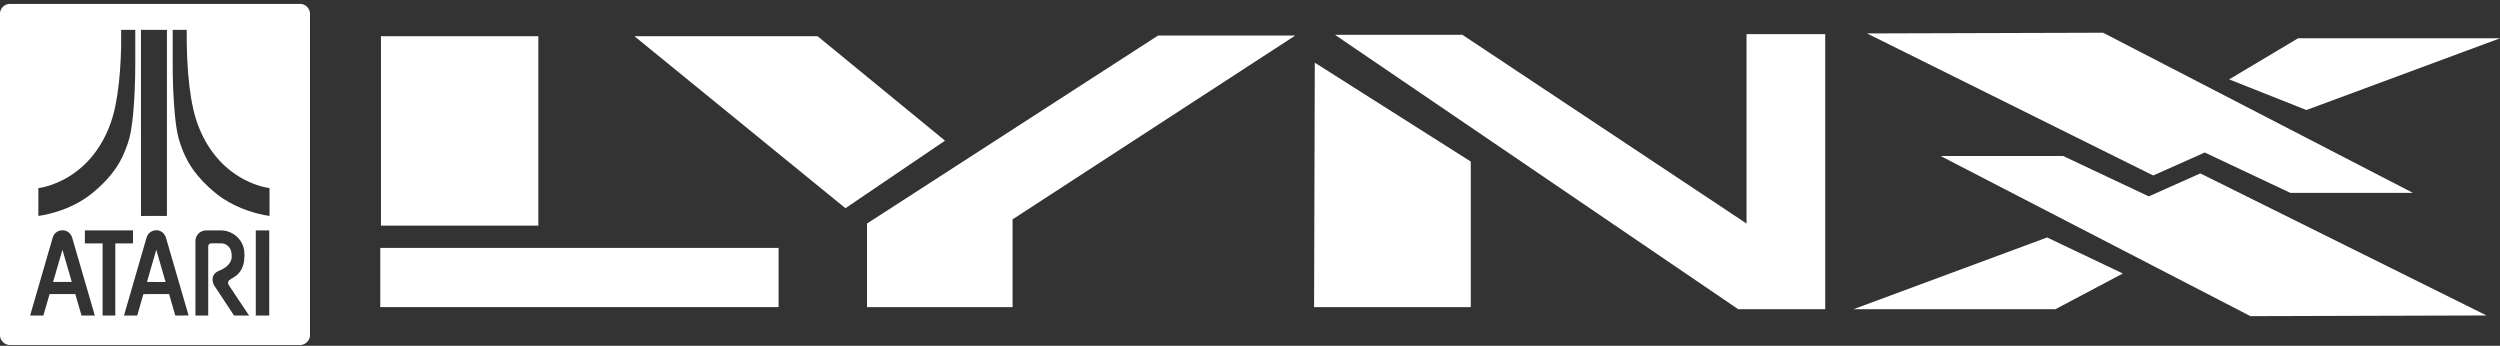 <svg clip-rule="evenodd" fill-rule="evenodd" stroke-linejoin="round" stroke-miterlimit="2" viewBox="0 0 600 83" xmlns="http://www.w3.org/2000/svg"><rect x="0" y="0" width="600" height="83" fill="#333333" stroke="none"/><g fill="#fff"><path d="m91.43 8.691h37.771v45.459h-37.771z"/><path d="m91.263 59.498h95.597v14.206h-95.597z"/><path d="m152.265 8.691h43.954l30.585 25.069-23.9 16.212z"/><path d="m208.085 53.648 69.86-45.124h32.924l-67.854 44.122v21.058h-34.93z"/><path d="m320.395 8.357 96.767 65.848h20.891v-66.015h-18.885v45.458l-68.188-45.291z"/><path d="m315.548 15.042 37.437 23.732v34.93h-37.604l.167-58.662z"/><path d="m448.081 8.022 68.689 34.095 12.368-5.516 20.557 9.694h29.414l-74.372-38.44z"/><path d="m534.987 19.053 18.551 7.354 46.462-17.215h-48.467z"/><path d="m596.764 75.709-68.69-34.094-12.367 5.516-20.557-9.694h-29.414l74.371 38.439z"/><path d="m509.481 65.64-18.175-8.649-46.461 17.214h48.467z"/><path d="m2.13.94h70.133c1.091.115 2.015 1.04 2.131 2.132v77.591c-.117 1.089-1.037 2.01-2.126 2.129h-70.138c-1.091-.117-2.016-1.041-2.13-2.135v-77.586c.116-1.091 1.04-2.014 2.13-2.131zm10.977 55.207c-.446.506-.524 1.198-.728 1.816-1.722 5.918-3.437 11.838-5.151 17.758 1.059.001 2.118-.002 3.176.002.495-1.716.993-3.429 1.496-5.141 2.058.001 4.116-.002 6.174.002.495 1.713.986 3.427 1.488 5.138 1.064-.003 2.129 0 3.193-.001-1.801-6.206-3.613-12.409-5.416-18.614-.143-.499-.422-.962-.82-1.297-.974-.852-2.618-.679-3.412.337zm35.542-.717c-.994.318-1.739 1.304-1.745 2.352.004 5.979 0 11.959.002 17.939 1.023.001 2.045-.001 3.068.001.004-5.554-.002-11.109.002-16.664-.004-.36.33-.669.686-.661.786-.007 1.572.002 2.359-.003 1.138-.039 2.215.831 2.458 1.936.209.851.232 1.811-.23 2.588-.607 1.035-1.689 1.693-2.786 2.111-.574.223-1.09.655-1.305 1.245-.277.77-.151 1.663.31 2.337 1.568 2.369 3.127 4.746 4.702 7.112 1.204-.005 2.407 0 3.61-.002-1.645-2.467-3.32-4.915-4.932-7.402-.169-.347-.153-.832.175-1.081.596-.442 1.29-.743 1.848-1.239 1.055-.91 1.63-2.282 1.737-3.655.154-1.31.092-2.7-.521-3.895-.885-1.84-2.837-3.108-4.881-3.146-1.215-.001-2.429.003-3.643-.002-.309-.007-.621.028-.914.129zm-13.121.851c-.348.464-.418 1.056-.599 1.593-1.726 5.948-3.459 11.895-5.171 17.848 1.057-.002 2.114 0 3.172-.001.491-1.714.998-3.423 1.489-5.137 2.054-.005 4.109-.001 6.163-.002.5 1.713.99 3.427 1.485 5.14 1.066-.005 2.131.003 3.197-.005-1.801-6.201-3.61-12.4-5.411-18.6-.228-.839-.89-1.584-1.754-1.783-.944-.248-2.016.142-2.571.947zm25.861-.978v20.418c1.076.001 2.152-.002 3.227.001.003-6.807.001-13.612.002-20.419zm-41.017 0c-.001 1.039 0 2.077 0 3.115 1.418.001 2.835-.002 4.253.001-.002 5.767-.001 11.535-.001 17.302h3.046c.001-5.767.001-11.535.001-17.302 1.416-.003 2.833 0 4.251-.001v-3.115zm-5.386 4.647c.749 2.574 1.494 5.147 2.242 7.721-1.495 0-2.99.005-4.486-.003.75-2.572 1.489-5.147 2.244-7.718zm20.283 7.721c.74-2.579 1.492-5.155 2.236-7.733.738 2.579 1.491 5.155 2.232 7.734-1.489 0-2.978.001-4.468-.001zm-1.44-60.496c.007 10.14 0 20.279.003 30.417.007 4.747-.015 9.494.011 14.241 2.073-.018 4.146-.004 6.219-.008.001-14.885.001-29.77 0-44.655-2.078.003-4.156-.008-6.233.005zm-4.749-.003c-.003 1.316.007 2.633-.005 3.95-.09 3.887-.332 7.777-.913 11.623-.464 3.026-1.146 6.047-2.42 8.845-1.083 2.434-2.509 4.725-4.298 6.704-1.732 1.917-3.79 3.543-6.077 4.751-1.927 1.013-4.001 1.778-6.16 2.103.002 2.226.002 4.452 0 6.677 1.793-.252 3.554-.706 5.264-1.296 3.024-1.045 5.9-2.588 8.309-4.708 2.693-2.287 5.089-5.006 6.613-8.22.935-1.994 1.688-4.094 2.052-6.272.529-3.159.729-6.361.88-9.556.092-2.213.155-4.427.143-6.643-.002-2.654.003-5.307-.002-7.961-1.129.003-2.257-.001-3.386.003zm12.369-.001c-.001 2.439 0 4.879 0 7.318-.028 4.312.118 8.628.508 12.924.202 1.988.424 3.986.944 5.919.568 1.924 1.293 3.81 2.286 5.555 1.269 2.242 2.96 4.222 4.849 5.964 1.146 1.054 2.339 2.063 3.651 2.906 1.797 1.169 3.753 2.08 5.776 2.784 1.699.578 3.444 1.036 5.224 1.278-.002-2.224-.001-4.449 0-6.674-.906-.131-1.797-.351-2.669-.629-3.123-1-5.998-2.739-8.369-5.001-2.484-2.366-4.39-5.3-5.713-8.456-1.395-3.263-2.019-6.791-2.462-10.294-.541-4.509-.695-9.055-.659-13.593-1.121-.004-2.244-.002-3.366-.001z" fill-rule="nonzero"/></g></svg>